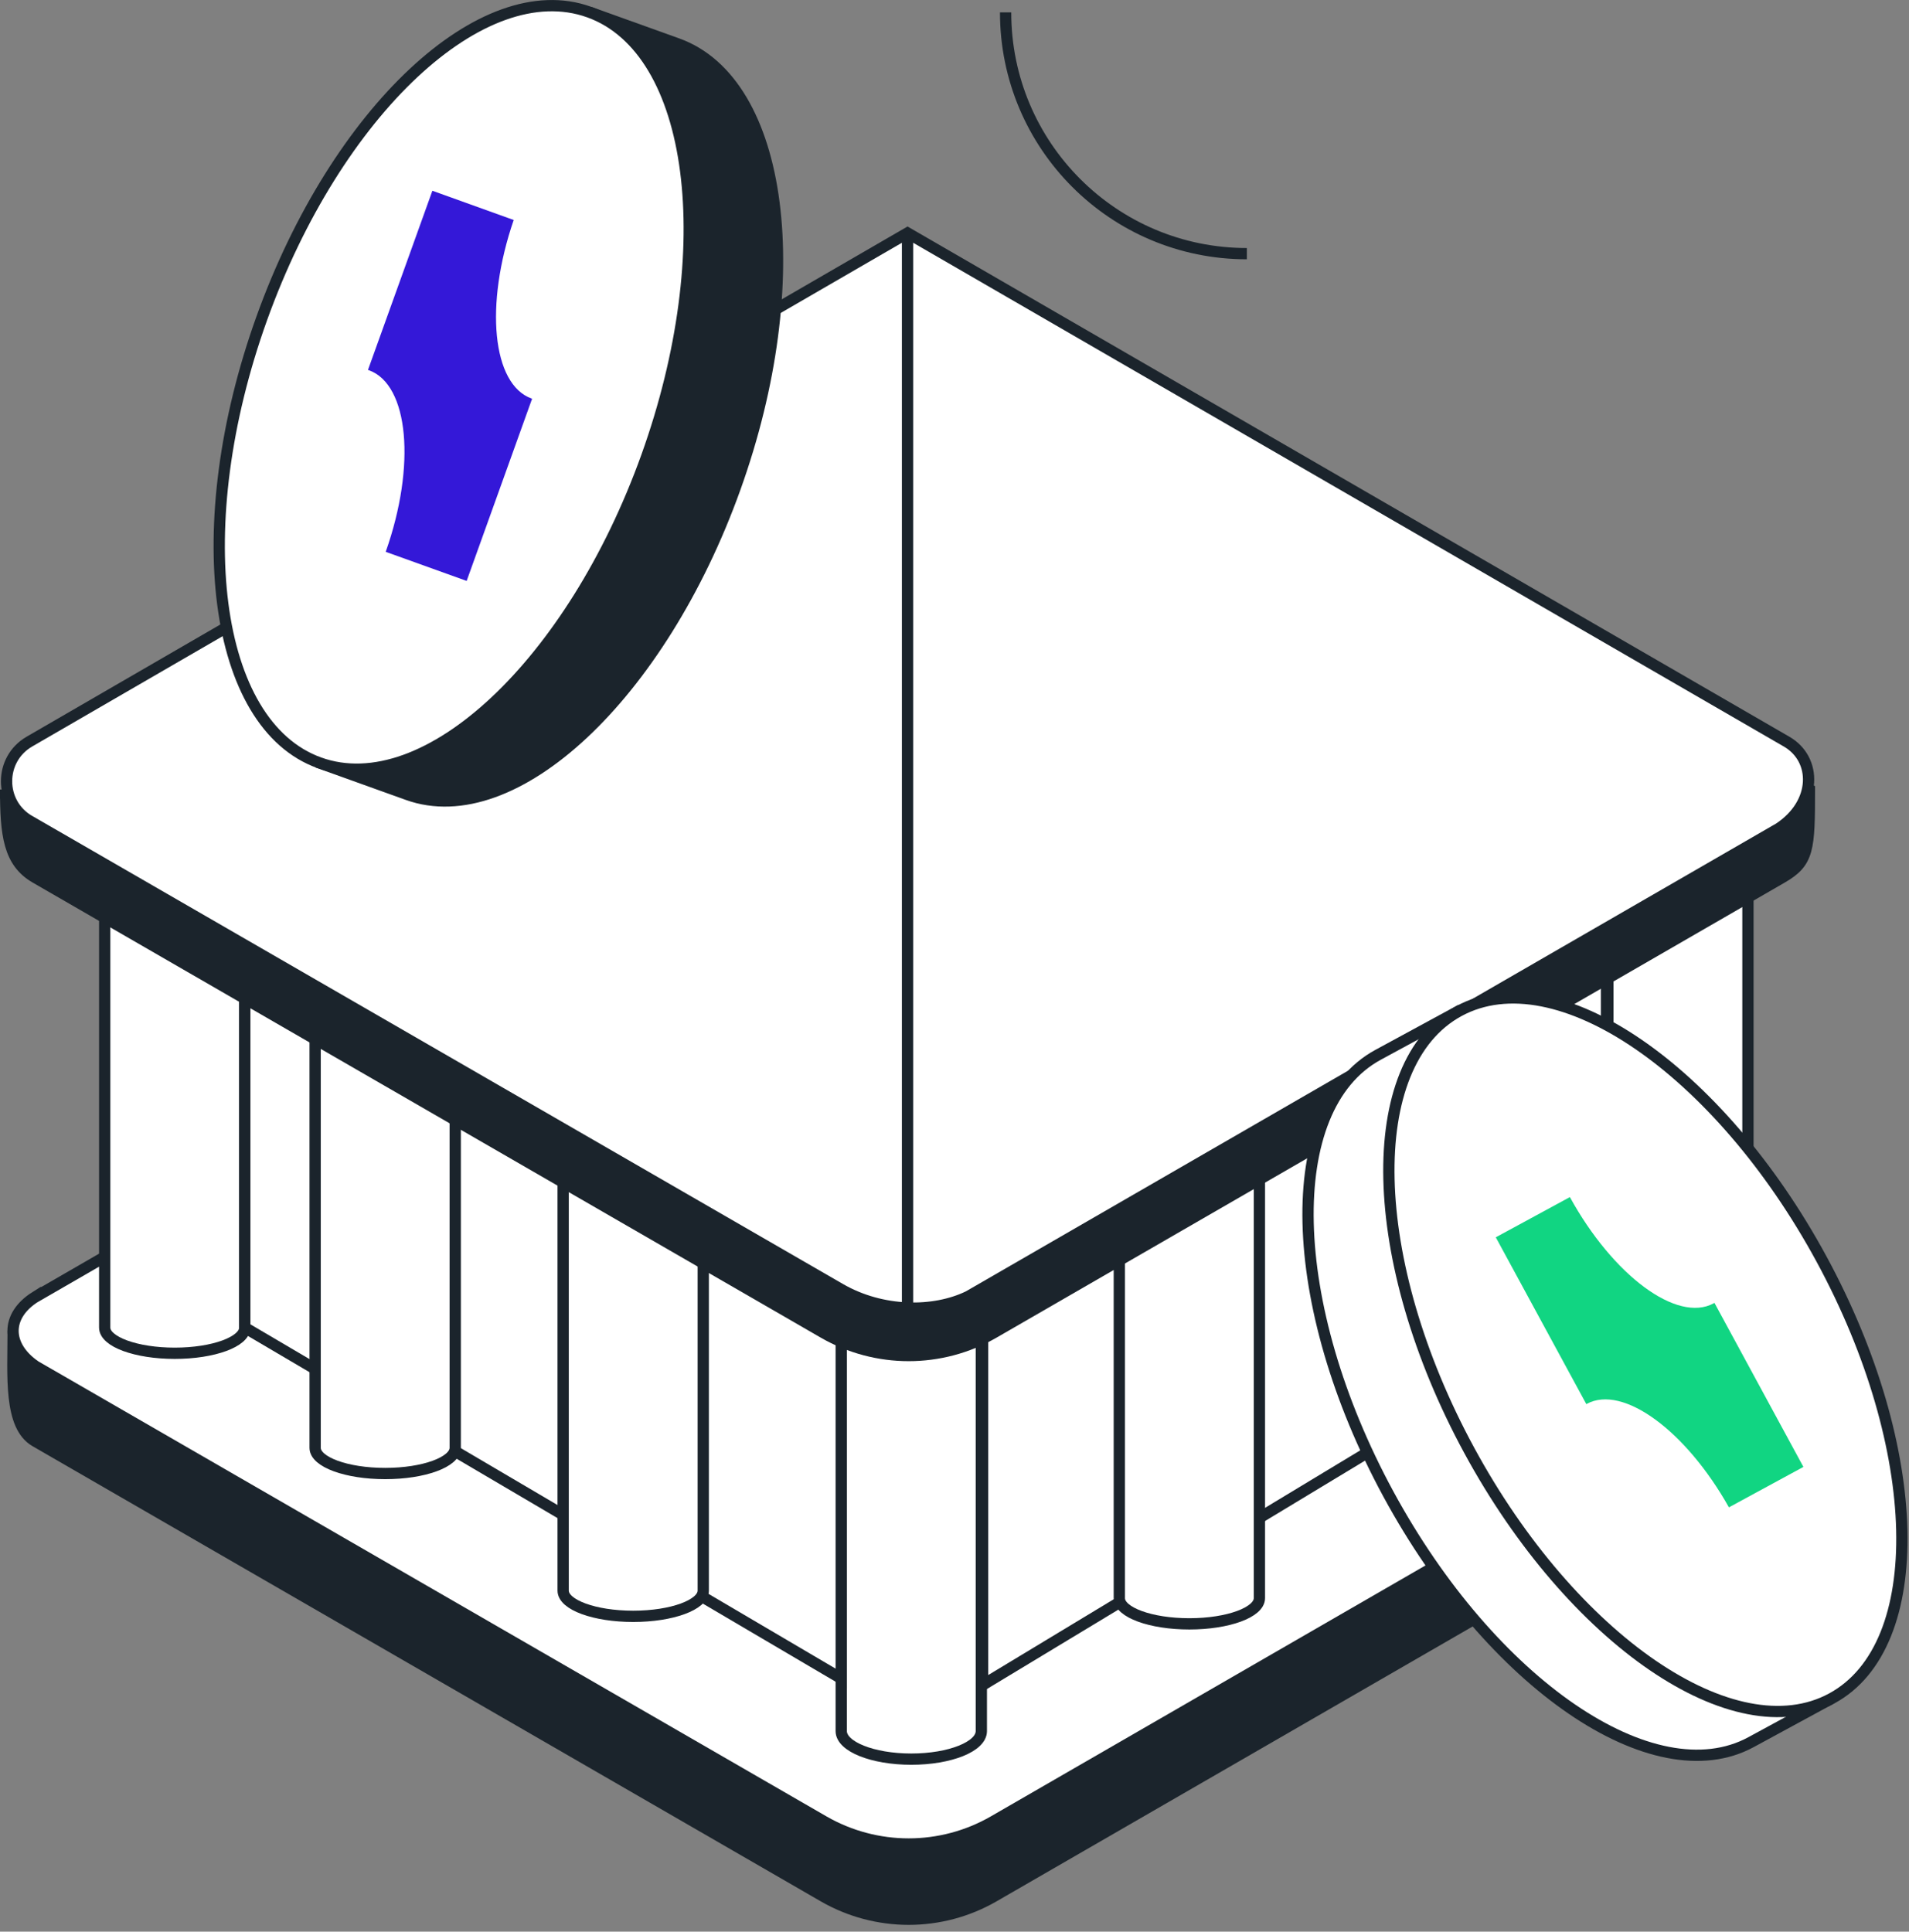 <svg width="254" height="257" viewBox="0 0 254 257" fill="none" xmlns="http://www.w3.org/2000/svg">
<rect x="0" y="0" width="254" height="257" fill="#808080" stroke="none"/>
<g clip-path="url(#clip0_513_4091)">
<path d="M1.75 177.05L118.24 117C119.88 116.05 121.91 116.05 123.56 117L239.75 178.05C239.75 186.05 240.65 189.72 237.1 191.77L132.22 252.32C125.22 256.36 116.59 256.36 109.58 252.32L4.7 191.76C1.16 189.71 1.75 183.04 1.75 177.04V177.05Z" fill="#1B242C" stroke="#1B242C" stroke-width="1.5" stroke-miterlimit="10"/>
<path d="M4.7 172.56L118.24 107C119.88 106.05 121.91 106.05 123.56 107L237.1 172.55C240.64 174.6 240.64 179.71 237.1 181.76L132.22 242.31C125.22 246.35 116.59 246.35 109.58 242.31L4.7 181.76C0.75 179.04 0.75 175.04 4.7 172.55V172.56Z" fill="white" stroke="#1B242C" stroke-width="1.5" stroke-miterlimit="10"/>
<path d="M130.57 149.05V230.32C130.57 232.38 126.39 234.05 121.25 234.05C116.11 234.05 111.93 232.38 111.93 230.32V149.05H130.57Z" fill="white" stroke="#1B242C" stroke-width="1.5" stroke-miterlimit="10"/>
<path d="M32.57 102.05V176.63C32.57 178.52 28.39 180.05 23.25 180.05C18.11 180.05 13.93 178.52 13.93 176.63V102.05H32.57Z" fill="white" stroke="#1B242C" stroke-width="1.5" stroke-miterlimit="10"/>
<path d="M232.57 102.05V176.63C232.57 178.52 228.39 180.05 223.25 180.05C218.11 180.05 213.93 178.52 213.93 176.63V102.05H232.57Z" fill="white" stroke="#1B242C" stroke-width="1.5" stroke-miterlimit="10"/>
<path d="M32.57 176.63L111.93 223.32V171.49L32.57 125.67V176.63Z" fill="white" stroke="#1B242C" stroke-width="1.5" stroke-miterlimit="10"/>
<path d="M213.75 174.05L130.74 224.19V171.36L213.75 123.05V174.05Z" fill="white" stroke="#1B242C" stroke-width="1.5" stroke-miterlimit="10"/>
<path d="M60.57 118.05V192.63C60.57 194.52 56.39 196.05 51.25 196.05C46.11 196.05 41.93 194.52 41.93 192.63V118.05H60.57Z" fill="white" stroke="#1B242C" stroke-width="1.5" stroke-miterlimit="10"/>
<path d="M93.57 137.05V211.63C93.57 213.52 89.39 215.05 84.25 215.05C79.11 215.05 74.93 213.52 74.93 211.63V137.05H93.57Z" fill="white" stroke="#1B242C" stroke-width="1.5" stroke-miterlimit="10"/>
<path d="M201.57 118.05V192.63C201.57 194.52 197.39 196.05 192.25 196.05C187.11 196.05 182.93 194.52 182.93 192.63V118.05H201.57Z" fill="white" stroke="#1B242C" stroke-width="1.5" stroke-miterlimit="10"/>
<path d="M167.57 138.05V212.63C167.57 214.52 163.39 216.05 158.25 216.05C153.11 216.05 148.93 214.52 148.93 212.63V138.05H167.57Z" fill="white" stroke="#1B242C" stroke-width="1.5" stroke-miterlimit="10"/>
<path d="M0.75 105.05L118.24 42C119.88 41.05 121.91 41.05 123.56 42L240.75 105.05C240.75 113.05 240.65 114.72 237.1 116.77L132.22 177.32C125.22 181.36 116.59 181.36 109.58 177.32L4.7 116.76C1.16 114.71 0.75 111.04 0.75 105.04V105.05Z" fill="#1B242C" stroke="#1B242C" stroke-width="1.5" stroke-miterlimit="10"/>
<path d="M3.92 109.21L111.78 171.48C117.37 174.71 124.27 174.71 128.86 172.48L236.71 110.21C241.77 106.87 241.77 101.01 237.71 98.67L120.75 31L3.91 98.67C-0.14 101.02 -0.14 106.87 3.91 109.21H3.92Z" fill="white" stroke="#1B242C" stroke-width="1.5" stroke-miterlimit="10"/>
<path d="M120.75 174.05V31" stroke="#1B242C" stroke-width="1.5" stroke-miterlimit="10"/>
<path d="M232.98 231.79C220.04 238.81 198.43 224.04 184.73 198.78C171.03 173.53 170.41 147.36 183.36 140.34L193.73 134.71L243.35 226.16C243.35 226.16 245.92 224.77 232.98 231.79Z" fill="white" stroke="#1B242C" stroke-width="1.5" stroke-miterlimit="10"/>
<path d="M243.73 225.968C256.677 218.944 256.067 192.779 242.367 167.526C228.667 142.273 207.065 127.495 194.118 134.519C181.171 141.542 181.782 167.708 195.482 192.961C209.182 218.214 230.783 232.992 243.73 225.968Z" fill="white" stroke="#1B242C" stroke-width="1.5" stroke-miterlimit="10"/>
<path d="M211.07 186.82L199.02 164.62L208.88 159.27C214.62 169.72 223.15 176.04 228 173.41C228.04 173.39 228.08 173.37 228.11 173.34L239.95 195.17L230.04 200.55C224.3 190.32 215.92 184.18 211.13 186.78C211.11 186.79 211.08 186.81 211.06 186.82H211.07Z" fill="#11D582"/>
<path d="M90.13 5.82C104.27 10.9 107.7 37.38 97.79 64.97C87.88 92.56 68.38 110.8 54.24 105.72L42.91 101.65L78.8 1.75C78.8 1.75 75.99 0.74 90.13 5.82Z" fill="#1B242C" stroke="#1B242C" stroke-width="1.5" stroke-miterlimit="10"/>
<path d="M86.046 60.746C95.955 33.162 92.523 6.683 78.38 1.602C64.237 -3.479 44.739 14.764 34.83 42.348C24.921 69.932 28.353 96.412 42.496 101.492C56.639 106.573 76.137 88.33 86.046 60.746Z" fill="white" stroke="#1B242C" stroke-width="1.5" stroke-miterlimit="10"/>
<path d="M70.8 53.04L62.09 77.29L51.32 73.42C55.38 61.95 54.39 51.17 49.09 49.26C49.05 49.24 49 49.23 48.96 49.22L57.53 25.38L68.35 29.27C64.46 40.58 65.49 51.14 70.72 53.02C70.74 53.02 70.77 53.04 70.8 53.04Z" fill="#3418D8"/>
<path d="M165.9 33.749C148.17 33.749 133.8 19.379 133.8 1.649" stroke="#1B242C" stroke-width="1.5" stroke-miterlimit="10"/>
</g>
<defs>
<clipPath id="clip0_513_4091">
<rect width="253.81" height="256.1" fill="white"/>
</clipPath>
</defs>
</svg>
